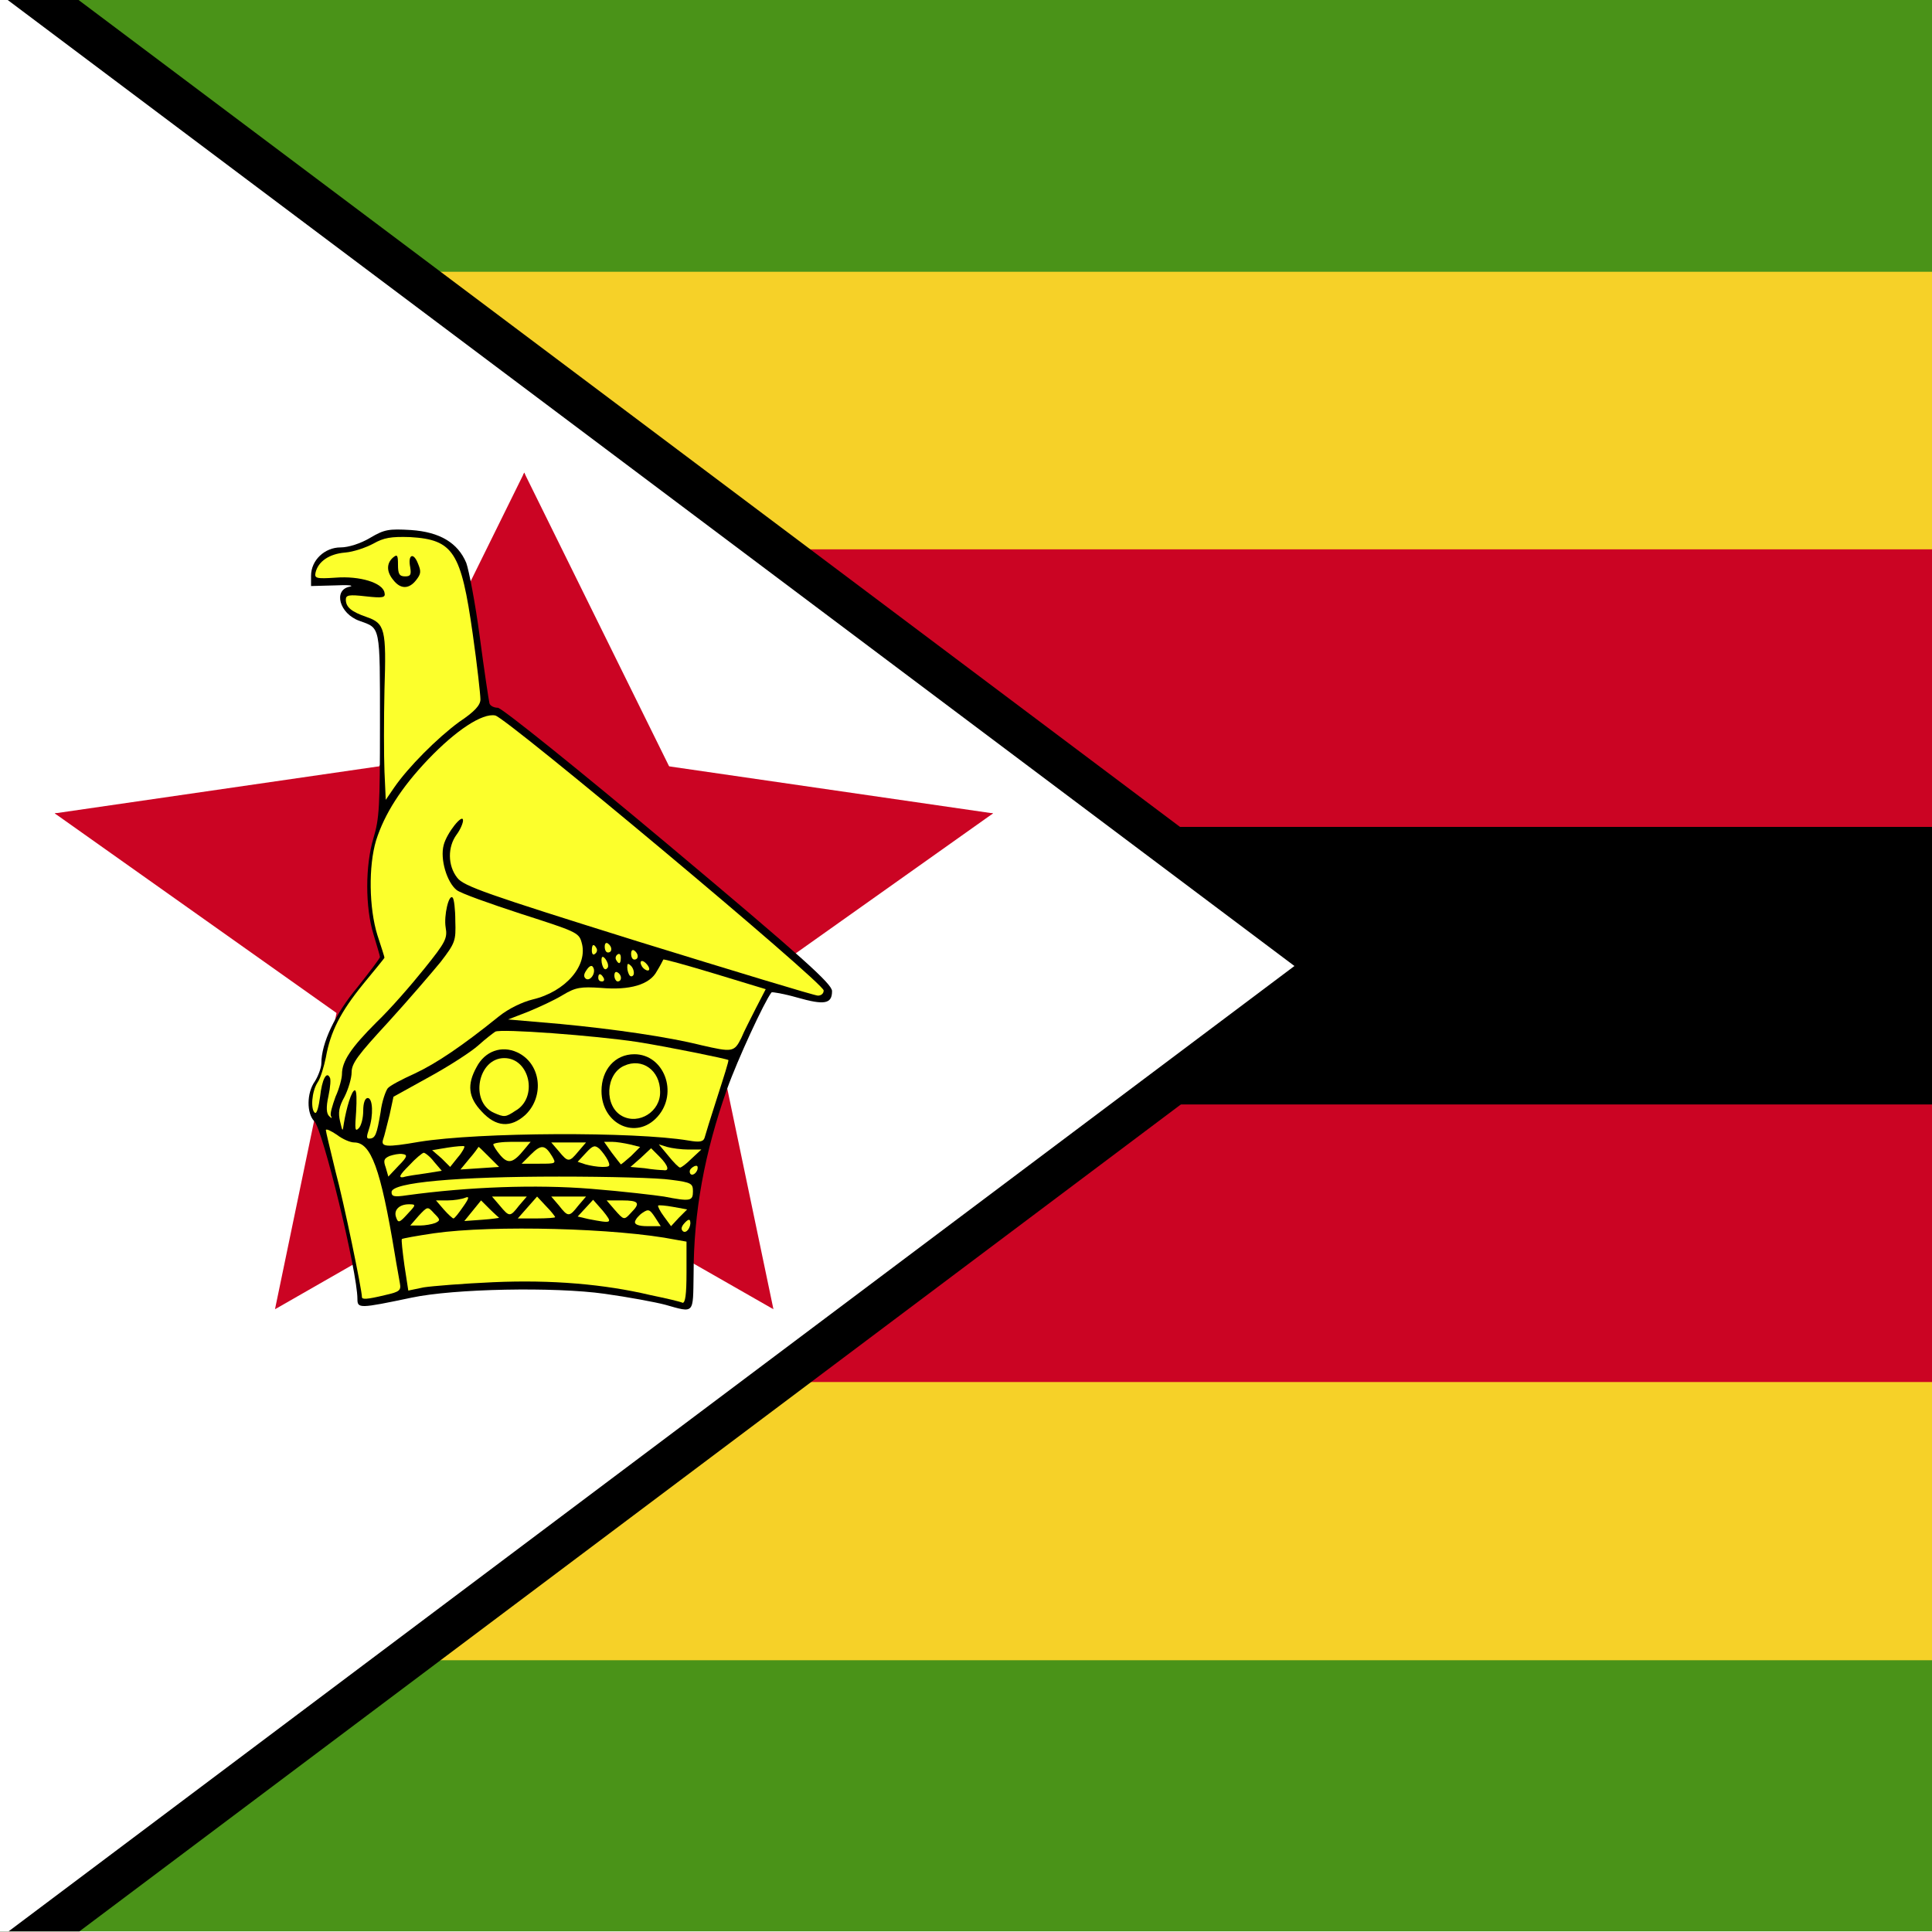 <?xml version="1.0" encoding="utf-8"?>
<!-- Generator: Adobe Illustrator 22.1.0, SVG Export Plug-In . SVG Version: 6.00 Build 0)  -->
<svg version="1.1" xmlns="http://www.w3.org/2000/svg" xmlns:xlink="http://www.w3.org/1999/xlink" x="0px" y="0px"
	 viewBox="0 0 300 300" style="enable-background:new 0 0 300 300;" xml:space="preserve">
<style type="text/css">
	.st0{clip-path:url(#SVGID_2_);}
	.st1{clip-path:url(#SVGID_4_);fill:#4A9318;}
	.st2{clip-path:url(#SVGID_4_);fill:#F6D128;}
	.st3{clip-path:url(#SVGID_4_);fill:#CB0423;}
	.st4{clip-path:url(#SVGID_4_);}
	.st5{clip-path:url(#SVGID_4_);fill:#FFFFFF;}
	.st6{clip-path:url(#SVGID_6_);}
	.st7{clip-path:url(#SVGID_6_);fill:#FCFF2C;}
</style>
<g id="Layer_2">
</g>
<g id="Layer_1">
	<g>
		<defs>
			<rect id="SVGID_1_" y="-0.1" width="300" height="300"/>
		</defs>
		<clipPath id="SVGID_2_">
			<use xlink:href="#SVGID_1_"  style="overflow:visible;"/>
		</clipPath>
		<g id="Layer_2_1_" class="st0">
		</g>
		<g class="st0">
			<g>
				<defs>
					<rect id="SVGID_3_" y="-0.9" width="517.3" height="301.8"/>
				</defs>
				<clipPath id="SVGID_4_">
					<use xlink:href="#SVGID_3_"  style="overflow:visible;"/>
				</clipPath>
				<rect y="-0.9" class="st1" width="517.3" height="301.8"/>
				<rect y="42.2" class="st2" width="517.3" height="215.6"/>
				<rect y="85.3" class="st3" width="517.3" height="129.3"/>
				<rect y="128.4" class="st4" width="517.3" height="43.1"/>
				<polygon class="st4" points="0,-0.9 0,300.9 11,300.9 212,150 11,-0.9 				"/>
				<polygon class="st5" points="0,-0.9 0,300.9 201,150 				"/>
				<polygon class="st3" points="81.4,73.4 47.5,142.1 99,167.5 				"/>
				<polygon class="st3" points="81.4,73.4 115.3,142.1 63.8,167.5 				"/>
				<polygon class="st3" points="81.4,73.4 55.7,145.6 109.8,164.8 				"/>
				<polygon class="st3" points="81.4,73.4 107,145.6 52.9,164.8 				"/>
				<polygon class="st3" points="154.2,126.3 78.4,115.3 70.2,172.2 				"/>
				<polygon class="st3" points="8.5,126.3 84.3,115.3 92.6,172.2 				"/>
				<polygon class="st3" points="154.2,126.3 77.6,124.2 76.1,181.7 				"/>
				<polygon class="st3" points="8.5,126.3 85.1,124.2 86.7,181.7 				"/>
				<polygon class="st3" points="120.1,203.3 106.6,138.8 74.4,145.5 				"/>
				<polygon class="st3" points="120.1,203.3 62.9,170.6 79.3,142 				"/>
				<polygon class="st3" points="42.7,203.3 99.8,170.6 83.5,142 				"/>
				<polygon class="st3" points="42.7,203.3 56.1,138.8 88.3,145.5 				"/>
				<g class="st4">
					<defs>
						<rect id="SVGID_5_" y="-0.9" width="517.3" height="301.8"/>
					</defs>
					<clipPath id="SVGID_6_">
						<use xlink:href="#SVGID_5_"  style="overflow:visible;"/>
					</clipPath>
					<path class="st6" d="M107.7,197.9c0-9.7,1.7-18.9,5.2-28.8c1.6-4.5,5.8-13.6,6.9-15c0.1-0.1,1.9,0.2,4,0.8c4.2,1.2,5.4,1,5.4-1
						c0-1.1-4.3-5-25.4-22.7c-14.2-11.9-25.9-21.3-26.5-21.3c-0.6,0-1.2-0.3-1.3-0.7c-0.1-0.4-0.8-5-1.5-10.3
						c-0.7-5.3-1.7-10.4-2.1-11.5c-1.3-3.1-4.1-4.8-8.6-5.1c-3.4-0.2-4.1-0.1-6.3,1.2c-1.5,0.9-3.4,1.5-4.6,1.5
						c-2.5,0-4.6,2-4.6,4.4V91l3.7-0.1c2-0.1,3.1,0,2.3,0.2c-2.6,0.5-1.6,4.2,1.5,5.3c3.3,1.2,3.2,0.5,3.2,16.1
						c0,12.8-0.1,14.6-1,17.6c-1.3,4.3-1.3,10.8,0,15c0.5,1.7,1,3.3,1,3.5c0,0.2-1.6,2.3-3.5,4.7c-3.5,4.2-5.6,8.7-5.6,11.8
						c0,0.7-0.5,2-1,2.8c-1.3,1.8-1.3,5-0.1,6.2c1.3,1.2,6.7,23.4,6.7,27.6c0,1.5,0.3,1.5,8.4-0.2c6.6-1.4,22.2-1.7,30-0.6
						c3.6,0.5,7.9,1.3,9.4,1.7C107.9,203.9,107.6,204.1,107.7,197.9"/>
					<path class="st7" d="M101,201.1c-7.2-1.7-15.3-2.4-24.4-2c-4.6,0.2-9.5,0.6-10.8,0.8l-2.4,0.5l-0.6-3.9c-0.3-2.2-0.5-4-0.4-4.1
						c0.1-0.1,2.3-0.5,5-0.9c9.1-1.3,28.5-0.8,37.5,1l1.7,0.3v4.8c0,3.5-0.2,4.7-0.6,4.7C105.6,202.1,103.4,201.6,101,201.1"/>
					<path class="st7" d="M56.2,201.4c0-1.1-2.8-14.7-4.1-19.5c-0.8-3.3-1.5-6.2-1.5-6.4c0-0.3,0.8,0.1,1.7,0.7
						c0.9,0.7,2.1,1.2,2.7,1.2c2.6,0,4.1,4,6.3,17.3c0.3,1.9,0.7,3.9,0.8,4.6c0.2,1.1-0.1,1.3-2.3,1.8
						C56.9,201.8,56.2,201.8,56.2,201.4"/>
					<path class="st7" d="M105.9,191c-0.2-0.3,0.1-0.8,0.5-1.2c0.6-0.6,0.8-0.5,0.8,0.2C107.1,191,106.3,191.7,105.9,191"/>
					<path class="st7" d="M65,188.8c1.4-1.5,1.4-1.5,2.4-0.4c1,1,1,1.1,0.2,1.5c-0.5,0.2-1.6,0.4-2.4,0.4l-1.5,0L65,188.8z"/>
					<path class="st7" d="M98.6,189.7c0.1-0.4,0.6-1,1.2-1.4c0.9-0.6,1.1-0.5,1.9,0.7l0.9,1.4h-2.1
						C99.1,190.4,98.5,190.1,98.6,189.7"/>
					<path class="st7" d="M103.1,188.9c-0.6-0.8-1-1.6-0.9-1.7c0.1-0.1,1.2,0,2.3,0.2l2.2,0.4l-1.3,1.3l-1.2,1.3L103.1,188.9z"/>
					<path class="st7" d="M61.5,189c-0.4-1.1,0.5-2,2-2c1.2,0,1.1,0.1-0.4,1.7C62,189.9,61.8,189.9,61.5,189"/>
					<path class="st7" d="M73.4,188l1.3-1.6l1.3,1.3c0.7,0.7,1.4,1.3,1.5,1.4c0.1,0-1.1,0.2-2.6,0.3l-2.8,0.2L73.4,188z"/>
					<path class="st7" d="M91.4,189.3l-1.7-0.4l1.2-1.3l1.2-1.3l1.5,1.7C95.2,190,95.1,190,91.4,189.3"/>
					<path class="st7" d="M68.9,187.8l-1.2-1.4h1.8c1,0,2.2-0.2,2.7-0.4c0.7-0.3,0.7,0-0.3,1.4c-0.7,1-1.3,1.8-1.5,1.8
						C70.3,189.2,69.6,188.6,68.9,187.8"/>
					<path class="st7" d="M81.9,187.5l1.5-1.7l1.4,1.5c0.8,0.8,1.4,1.6,1.4,1.7c0,0.1-1.3,0.2-2.9,0.2h-2.9L81.9,187.5z"/>
					<path class="st7" d="M95.4,187.8l-1.2-1.4h2.4c2.6,0,2.9,0.4,1.4,1.9C96.9,189.5,96.9,189.5,95.4,187.8"/>
					<path class="st7" d="M77.6,187.2l-1.2-1.4h2.7h2.7l-1.2,1.4C79.2,189,79.1,189,77.6,187.2"/>
					<path class="st7" d="M86.8,187.2l-1.2-1.4h2.7H91l-1.2,1.4C88.4,189,88.2,189,86.8,187.2"/>
					<path class="st7" d="M103.1,185.8c-1.3-0.2-6.3-0.8-11.3-1.2c-8.6-0.7-19.1-0.3-28.6,1c-2,0.3-2.4,0.2-2.4-0.5
						c0-1.5,10.2-2.4,26-2.4c7.7,0,15.5,0.2,17.4,0.5c3.2,0.4,3.4,0.6,3.4,1.8C107.6,186.5,107.2,186.6,103.1,185.8"/>
					<path class="st7" d="M63.5,181c1-1.1,2.1-2,2.3-2c0.2,0,1,0.6,1.6,1.4l1.2,1.4l-2.5,0.4c-1.4,0.2-2.9,0.4-3.5,0.6
						C61.8,182.9,62.1,182.4,63.5,181"/>
					<path class="st7" d="M59.9,181.3c-0.4-1.1-0.3-1.4,0.6-1.8c0.6-0.2,1.5-0.4,2-0.3c0.8,0.1,0.8,0.4-0.6,1.8l-1.6,1.7L59.9,181.3
						z"/>
					<path class="st7" d="M107.1,181.9c0-0.3,0.3-0.6,0.7-0.8c0.5-0.2,0.6,0,0.5,0.5C108,182.5,107.1,182.7,107.1,181.9"/>
					<path class="st7" d="M72.9,179.9c0.8-0.9,1.4-1.8,1.4-1.8c0-0.1,0.7,0.6,1.6,1.5l1.6,1.6l-3,0.2l-3,0.2L72.9,179.9z"/>
					<path class="st7" d="M100.1,181.4l-2.2-0.2l1.6-1.4l1.6-1.5l1.3,1.3c1.4,1.4,1.6,2.3,0.6,2.1
						C102.6,181.7,101.3,181.6,100.1,181.4"/>
					<path class="st7" d="M68.6,179.9l-1.5-1.3l2.4-0.4c1.3-0.2,2.5-0.3,2.6-0.2c0.1,0.1-0.3,0.9-1,1.7l-1.2,1.5L68.6,179.9z"/>
					<path class="st7" d="M90.9,180.8l-1.2-0.4l1.3-1.4c1.1-1.2,1.4-1.2,2.1-0.6c0.4,0.4,1,1.2,1.3,1.8c0.4,0.9,0.3,1-0.9,1
						C92.8,181.2,91.6,181,90.9,180.8"/>
					<path class="st7" d="M103.8,179.5l-1.5-1.8l1.3,0.4c0.7,0.2,2.2,0.4,3.3,0.4l2,0l-1.5,1.4c-0.8,0.8-1.6,1.4-1.8,1.4
						C105.4,181.3,104.6,180.5,103.8,179.5"/>
					<path class="st7" d="M77.7,179.4c-0.6-0.7-1.1-1.5-1.1-1.7c0-0.2,1.3-0.4,2.9-0.4h2.9l-1,1.2C79.7,180.6,78.9,180.8,77.7,179.4
						"/>
					<path class="st7" d="M82.4,179.3c1.6-1.6,2.2-1.6,3.3,0.2c0.7,1.2,0.7,1.2-2,1.2l-2.7,0L82.4,179.3z"/>
					<path class="st7" d="M95,179l-1.2-1.7h1.2c0.7,0,1.9,0.2,2.8,0.4l1.6,0.4l-1.4,1.4c-0.8,0.7-1.5,1.3-1.6,1.3
						C96.3,180.7,95.7,179.9,95,179"/>
					<path class="st7" d="M86.8,178.8l-1.2-1.4h2.7H91l-1.2,1.4C88.4,180.5,88.2,180.5,86.8,178.8"/>
					<path class="st7" d="M59.5,176.9c0.2-0.5,0.6-2.3,1-3.8l0.6-2.8l5.6-3.1c3.1-1.7,6.5-3.9,7.6-4.9c1.1-1,2.3-1.9,2.6-2.1
						c0.8-0.5,15.5,0.6,22.1,1.6c5,0.8,13.8,2.6,14.1,2.8c0.1,0.1-0.7,2.6-1.7,5.7c-1,3.1-1.9,6-2,6.4c-0.2,0.6-0.8,0.7-2.5,0.4
						c-8.4-1.4-32.5-1.3-41.8,0.2C59.9,178.2,59.1,178.1,59.5,176.9"/>
					<path class="st6" d="M102.1,173.4c3.3-3.7,1-9.7-3.6-9.7c-3,0-5.1,2.4-5.1,5.7C93.4,174.6,98.8,177.1,102.1,173.4"/>
					<path class="st7" d="M96.6,173.3c-2.8-1.5-2.6-6.5,0.3-7.8c2.8-1.3,5.6,0.7,5.6,4C102.6,172.6,99.2,174.7,96.6,173.3"/>
					<path class="st6" d="M81.6,173.1c3-2.9,2.4-8-1.3-9.7c-2.4-1.1-5-0.2-6.3,2.3c-1.5,2.7-1.3,4.7,0.8,6.9
						C77,175,79.3,175.2,81.6,173.1"/>
					<path class="st7" d="M76.7,172.8c-3.8-1.7-2.5-8.5,1.6-8.5c4,0,5.3,6.2,1.7,8.2C78.5,173.5,78.3,173.5,76.7,172.8"/>
					<path class="st7" d="M57.3,175.3c0.7-2.1,0.6-4.8-0.2-4.8c-0.4,0-0.7,0.7-0.7,2c0,1.1-0.3,2.3-0.7,2.7
						c-0.6,0.6-0.6,0.1-0.4-2.6c0.1-1.8,0.1-3.3-0.2-3.3c-0.5,0-1.3,2.7-1.7,5.1c-0.2,1.4-0.2,1.4-0.6-0.3c-0.3-1.3-0.2-2.2,0.7-3.8
						c0.6-1.2,1.1-2.9,1.1-3.8c0-1.4,1-2.7,5.7-7.8c3.1-3.4,6.7-7.6,8.1-9.3c2.3-3,2.4-3.3,2.3-6.4c0-1.8-0.2-3.4-0.4-3.6
						c-0.6-0.7-1.4,2.8-1.1,4.6c0.3,1.7,0,2.3-3.3,6.4c-2,2.5-5.3,6.3-7.5,8.4c-3.9,3.9-5.3,6-5.3,8c0,0.6-0.4,2.2-1,3.5
						c-0.5,1.4-0.9,2.7-0.7,3c0.2,0.4,0.1,0.4-0.3,0c-0.4-0.4-0.5-1.3-0.1-3.1c0.3-1.4,0.4-2.7,0.2-2.9c-0.5-1-1.2,0.3-1.5,3
						c-0.2,1.5-0.5,2.7-0.8,2.5c-0.7-0.5-0.5-3.3,0.4-4.7c0.5-0.7,1-2.5,1.3-3.9c0.7-4,2.3-7.1,5.8-11.4c1.8-2.2,3.3-4,3.3-4.1
						c0-0.1-0.5-1.7-1.1-3.5c-1.3-4.2-1.4-10.7-0.2-14.7c1.3-4.1,3.9-8.2,8.1-12.6c4.3-4.5,8.4-7.2,10.4-6.8
						c1.7,0.3,51,41.5,51,42.7c0,0.5-0.4,0.8-0.9,0.8c-0.5,0-13-3.8-27.9-8.4c-23.7-7.4-27.1-8.6-28.1-9.9c-1.5-1.9-1.5-4.8-0.1-6.7
						c0.6-0.8,1-1.8,1-2.2c0-1.2-2.5,1.9-3,3.8c-0.6,2.2,0.5,5.8,2,7c0.6,0.5,5.1,2.1,10,3.7c8.4,2.7,9,2.9,9.4,4.4
						c1.1,3.6-2.5,7.7-7.6,8.9c-1.6,0.4-3.7,1.4-5.2,2.6c-5.7,4.6-9.7,7.3-13.1,8.9c-2,0.9-3.9,1.9-4.2,2.3c-0.3,0.4-0.9,2-1.1,3.7
						c-0.6,3.5-0.8,4.1-1.8,4.1C56.9,176.8,56.9,176.5,57.3,175.3"/>
					<path class="st7" d="M108.9,162.3c-5.2-1.3-13.5-2.5-21.9-3.3l-8.1-0.7l3.1-1.2c1.7-0.7,4.1-1.8,5.4-2.6c2-1.2,2.8-1.3,5.9-1.1
						c4.5,0.4,7.6-0.5,8.7-2.6c0.5-0.8,0.9-1.6,1-1.8c0.1-0.1,3.7,0.9,8,2.2l7.9,2.4l-1.5,2.9c-0.8,1.6-1.9,3.7-2.3,4.7
						C114,163.4,113.7,163.4,108.9,162.3"/>
					<path class="st7" d="M91,152c-0.4-0.3-0.4-0.7,0.1-1.4c0.4-0.6,0.8-0.8,1-0.4C92.6,151,91.7,152.4,91,152"/>
					<path class="st7" d="M92.9,151.8c0-0.7,0.4-0.7,0.8,0c0.2,0.3,0.1,0.6-0.2,0.6C93.1,152.4,92.9,152.2,92.9,151.8"/>
					<path class="st7" d="M95.4,151.5c0-0.5,0.2-0.7,0.5-0.5c0.7,0.4,0.7,1.4,0,1.4C95.7,152.4,95.4,152,95.4,151.5"/>
					<path class="st7" d="M97.8,151.5c-0.2-0.2-0.4-0.8-0.4-1.3c0-0.6,0.1-0.7,0.6-0.2c0.3,0.3,0.5,0.9,0.4,1.3
						C98.3,151.6,98,151.7,97.8,151.5"/>
					<path class="st7" d="M93.8,150.4c-0.2-0.2-0.4-0.8-0.4-1.3c0-0.6,0.2-0.7,0.6-0.2c0.3,0.4,0.5,0.9,0.4,1.3
						C94.2,150.5,94,150.6,93.8,150.4"/>
					<path class="st7" d="M99.7,150.1c-0.6-1,0.1-1.2,0.8-0.3c0.4,0.5,0.4,0.9,0.1,0.9C100.3,150.7,99.9,150.4,99.7,150.1"/>
					<path class="st7" d="M95.7,149.1c-0.2-0.3-0.1-0.7,0.2-0.9c0.3-0.2,0.5,0,0.5,0.5C96.4,149.7,96.1,149.8,95.7,149.1"/>
					<path class="st7" d="M98,148.1c0-0.5,0.2-0.7,0.5-0.5c0.7,0.5,0.7,1.4,0,1.4C98.2,149,98,148.6,98,148.1"/>
					<path class="st7" d="M91.9,147.6c0-1,0.3-1.1,0.7-0.4c0.2,0.3,0.1,0.7-0.2,0.9C92.1,148.4,91.9,148.1,91.9,147.6"/>
					<path class="st7" d="M93.9,147c0-0.5,0.2-0.7,0.5-0.5c0.7,0.5,0.7,1.4,0,1.4C94.1,147.9,93.9,147.5,93.9,147"/>
					<path class="st7" d="M59.7,119.8c-0.1-2.5-0.1-8.2,0-12.7c0.3-9.4,0.1-10.3-2.8-11.3c-2.3-0.8-3.2-1.5-3.2-2.7
						c0-0.7,0.5-0.8,3.1-0.5c2.7,0.3,3.1,0.2,2.9-0.6c-0.3-1.5-3.8-2.6-7.6-2.3c-3,0.2-3.3,0.1-3.1-0.8c0.4-1.7,2.1-2.9,4.6-3.1
						c1.3-0.1,3.3-0.8,4.4-1.4c1.6-0.9,2.7-1.1,5.7-1c6.7,0.4,7.9,2.3,9.7,15c0.7,4.9,1.2,9.5,1.2,10.2c0,0.9-0.9,1.9-3.3,3.5
						c-3.4,2.5-7.9,7-10.1,10.2l-1.3,1.9L59.7,119.8z"/>
					<path class="st6" d="M64.6,90.1c0.8-1,0.8-1.4,0.3-2.6c-0.7-1.8-1.6-1.4-1.2,0.6c0.2,1.2,0,1.4-0.8,1.4c-0.9,0-1.1-0.4-1.1-1.8
						c0-1.5-0.1-1.7-0.8-1.1c-1,0.9-1,2.2,0.1,3.5C62.2,91.5,63.5,91.5,64.6,90.1"/>
				</g>
			</g>
		</g>
	</g>
</g>
</svg>
